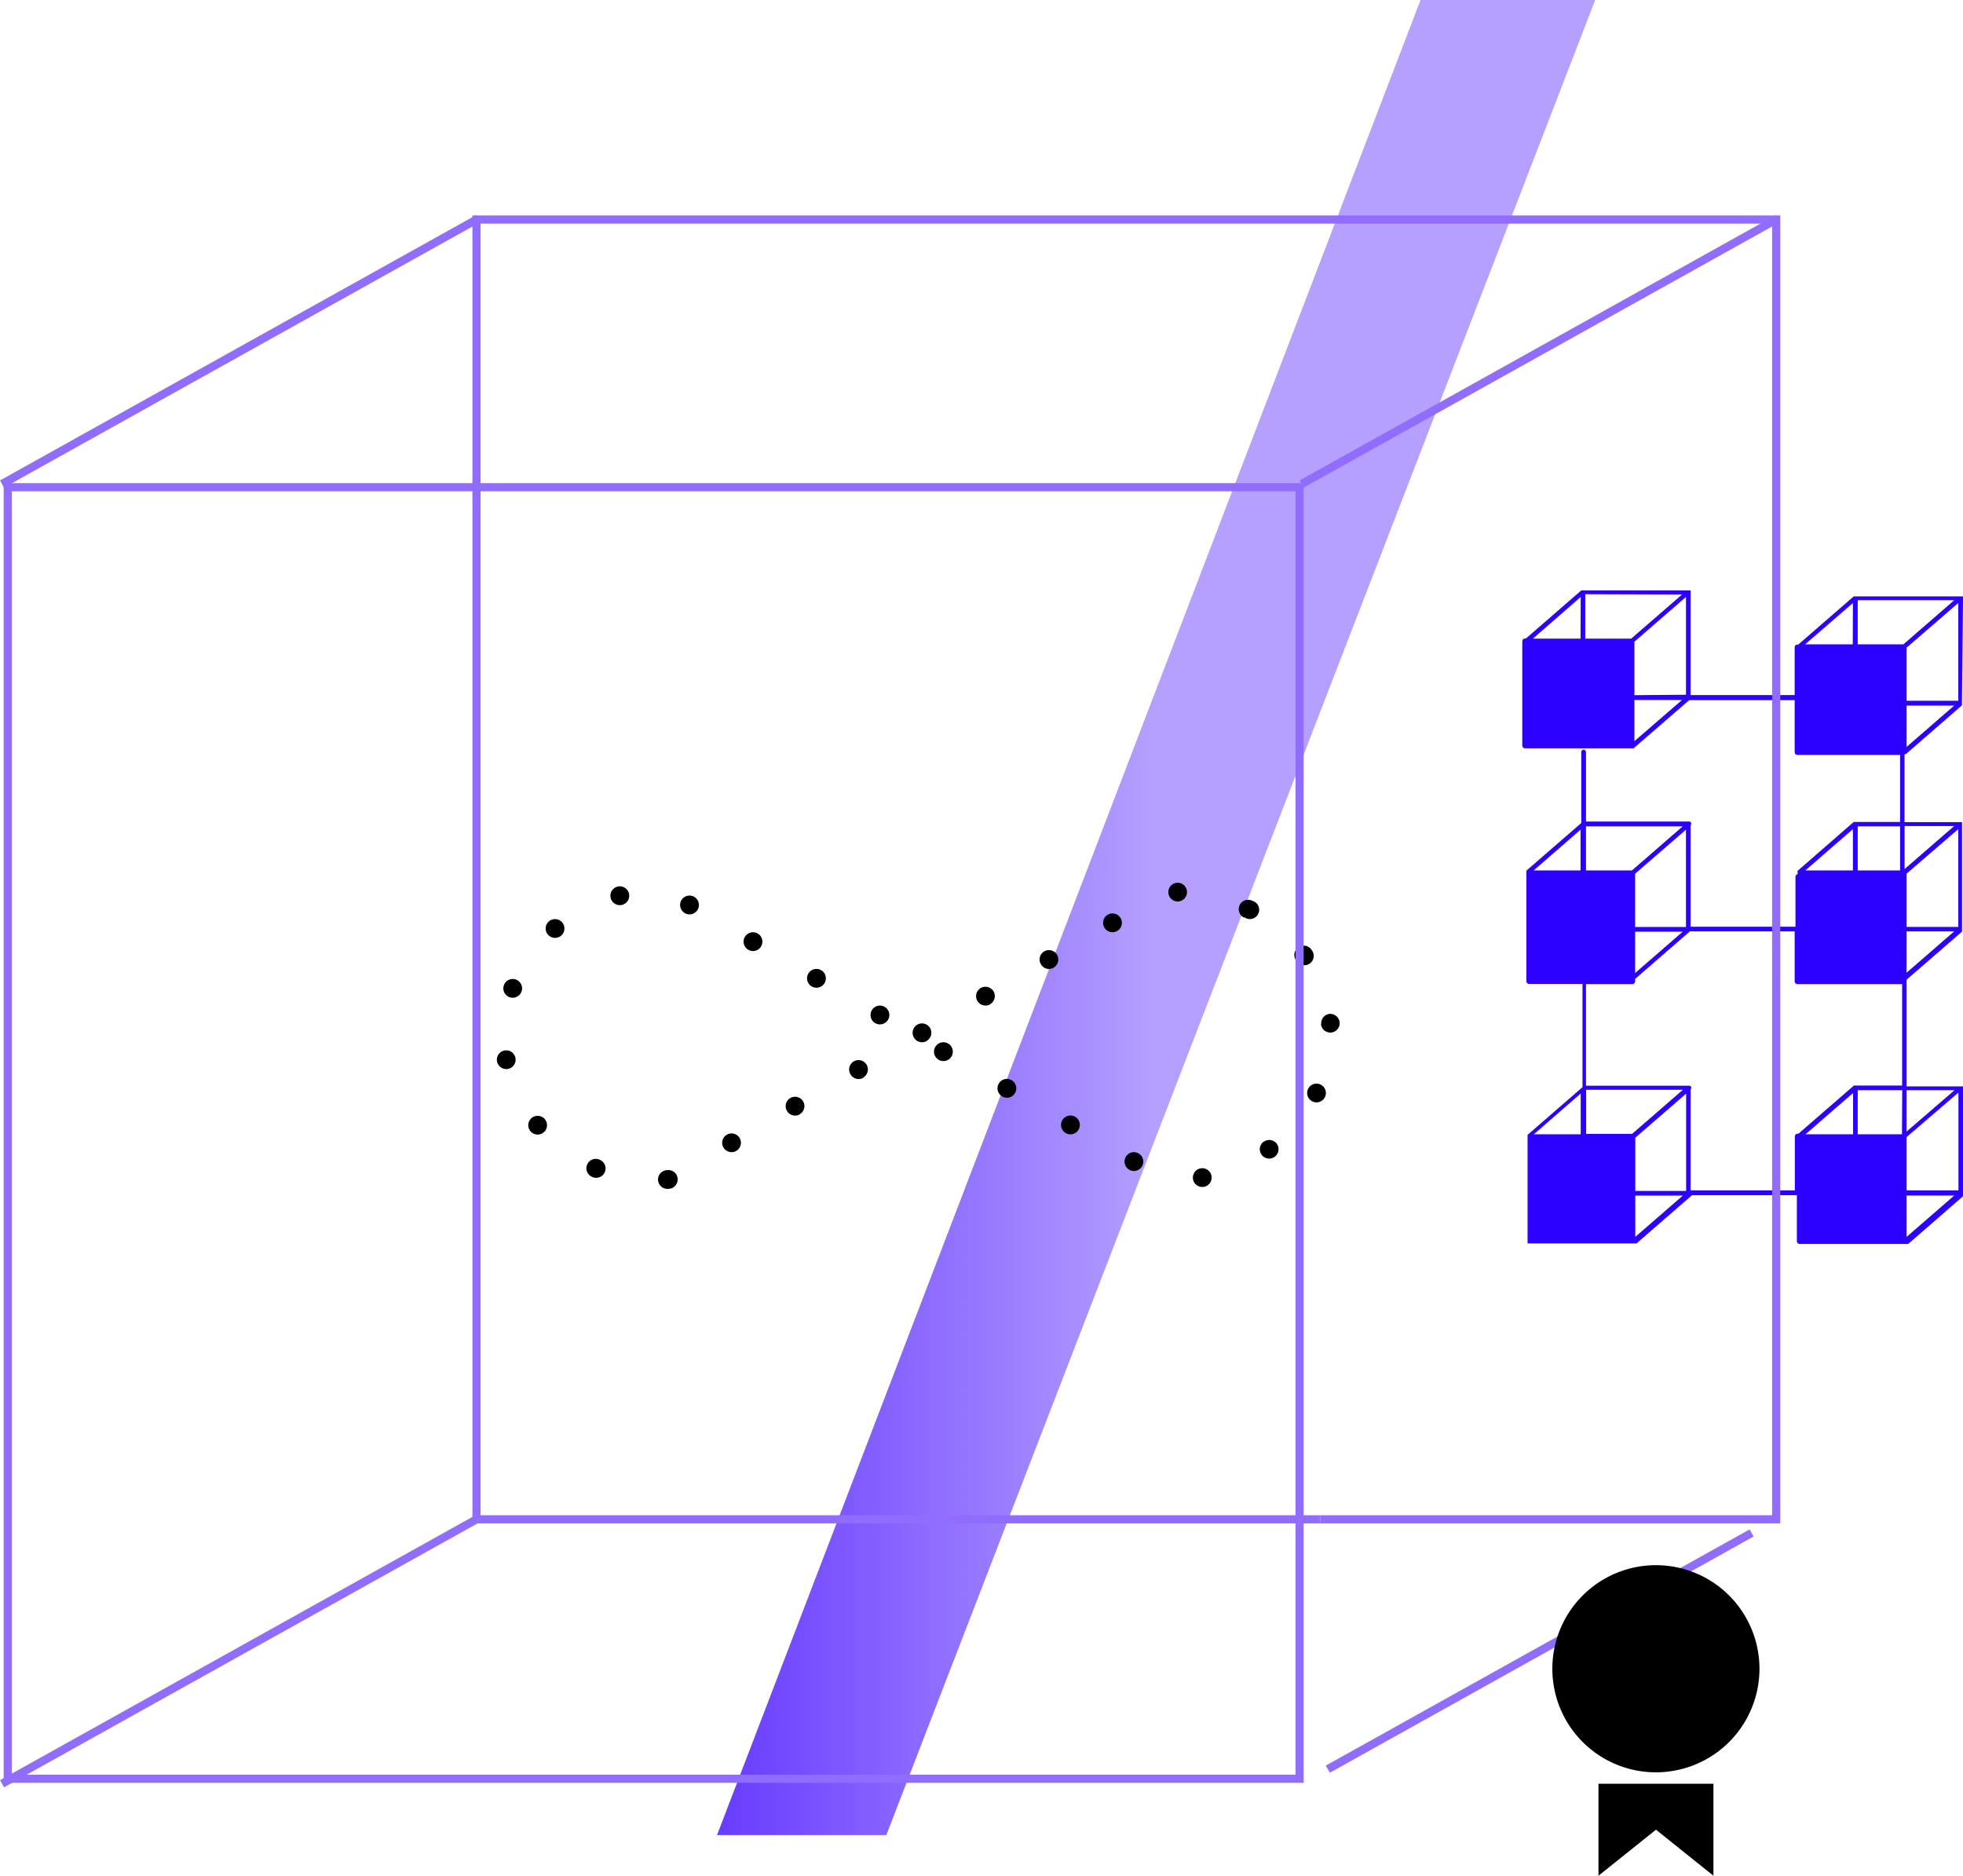 <svg xmlns="http://www.w3.org/2000/svg" xmlns:xlink="http://www.w3.org/1999/xlink" viewBox="0 0 240.92 230.19"><defs><style>.trustless-1{fill:url(#Indigo_172);}.trustless-2{fill:none;}.trustless-3{fill:#2d00ff;}.trustless-4{fill:#906dff;}</style><linearGradient id="Indigo_172" x1="87.99" y1="112.6" x2="195.78" y2="112.6" gradientUnits="userSpaceOnUse"><stop offset="0" stop-color="#683bff"/><stop offset="0.5" stop-color="#b5a0ff"/><stop offset="1" stop-color="#b5a0ff"/></linearGradient></defs><g id="Layer_2" data-name="Layer 2"><g id="Layer_1-2" data-name="Layer 1"><path class="trustless-1" d="M88,225.2,174.34,0h21.44l-87,225.2Z"/><polygon class="trustless-2" points="193.98 106.78 193.98 101.79 188.23 106.78 193.98 106.78"/><polygon class="trustless-2" points="200.68 114.3 200.68 119.37 206.52 114.3 200.68 114.3"/><polygon class="trustless-2" points="227.41 106.78 227.41 101.71 221.57 106.78 227.41 106.78"/><polygon class="trustless-2" points="200.68 107.55 200.68 113.73 206.92 113.73 206.92 101.79 200.68 107.19 200.68 107.55"/><polygon class="trustless-2" points="200.68 146.72 200.68 151.79 206.53 146.72 200.68 146.72"/><polygon class="trustless-2" points="193.98 139.2 193.98 134.21 188.23 139.2 193.98 139.2"/><polygon class="trustless-2" points="200.29 106.78 206.53 101.37 194.65 101.37 194.65 106.78 200.29 106.78"/><polygon class="trustless-2" points="200.05 78.33 200.2 78.33 206.44 72.92 194.56 72.92 194.56 78.33 200.05 78.33"/><polygon class="trustless-2" points="200.59 85.86 200.59 90.92 206.44 85.86 200.59 85.86"/><polygon class="trustless-2" points="193.98 78.33 193.98 73.26 188.14 78.33 193.98 78.33"/><polygon class="trustless-2" points="200.68 146.15 206.92 146.15 206.92 134.21 200.68 139.62 200.68 146.15"/><polygon class="trustless-2" points="234.02 113.73 240.34 113.73 240.34 101.71 234.02 107.19 234.02 113.73"/><polygon class="trustless-2" points="200.59 78.75 200.59 85.27 206.92 85.27 206.92 73.26 200.59 78.75"/><rect class="trustless-2" x="227.99" y="101.37" width="5.21" height="5.41"/><polygon class="trustless-2" points="234.02 85.56 234.02 85.56 234.02 85.56 234.02 86.02 240.34 86.02 240.34 74 234.02 79.48 234.02 85.56"/><polygon class="trustless-2" points="227.41 79.07 227.41 74 221.57 79.07 227.41 79.07"/><polygon class="trustless-2" points="239.86 101.37 233.77 101.37 233.77 106.65 239.86 101.37"/><polygon class="trustless-2" points="234.02 114.3 234.02 119.37 239.86 114.3 234.02 114.3"/><polygon class="trustless-2" points="233.48 79.07 233.63 79.07 239.86 73.66 227.99 73.66 227.99 79.07 233.48 79.07"/><polygon class="trustless-2" points="234.02 86.59 234.02 91.66 239.86 86.59 234.02 86.59"/><path class="trustless-2" d="M220.55,120.77l-.2-.09-.09-.2V114.3H207.4l-6.72,5.83v.35l-.08.2-.2.09h-5.75v12.45H207.2l.05,0a.27.27,0,0,1,.24.46v12.45h12.77v-6.67l.09-.2.2-.08h.15l6.81-5.91a.29.29,0,0,1,.1,0l.09,0h5.75V120.77Z"/><polygon class="trustless-2" points="234.02 146.72 234.02 151.79 239.86 146.72 234.02 146.72"/><rect class="trustless-2" x="227.99" y="133.79" width="5.46" height="5.41"/><polygon class="trustless-2" points="234.02 146.15 240.34 146.15 240.34 134.13 234.02 139.62 234.02 146.15"/><polygon class="trustless-2" points="194.65 139.2 200.29 139.2 206.53 133.79 194.65 133.79 194.65 139.2"/><polygon class="trustless-2" points="239.86 133.79 234.02 133.79 234.02 138.86 239.86 133.79"/><polygon class="trustless-2" points="227.41 139.2 227.41 134.13 221.57 139.2 227.41 139.2"/><path class="trustless-3" d="M240.92,73.37l0-.09s0-.07,0-.09h0l-.09,0s-.06,0-.1,0H227.7l-.09,0s-.07,0-.1,0l-6.81,5.91h-.15l-.2.08-.09.2v5.92H207.49V72.64l0-.1s0-.07,0-.09h0l-.1,0s-.06,0-.1,0H194.27l-.09,0a.38.38,0,0,0-.1,0l-6.81,5.91h-.15l-.2.08-.09.21V91.55l.09.2.2.08h13.19l.09,0s.07,0,.09,0l6.83-5.91h12.94v6.44l.09.2.2.08H233.2v8.23h-5.5l-.09,0s-.07,0-.1,0l-6.89,6h0l0,.09s0,.07,0,.1h0v.22l-.17.07-.09.2v6.18H207.49V101.28a.29.29,0,0,0,0-.39.27.27,0,0,0-.26-.07l-.05,0H194.65V92.29a.29.29,0,0,0-.58,0h0v8.59h0l0,.12-6.74,5.85h0l0,.09s0,.07,0,.1h0v13.42l.08.2.2.09h6.61V133.3h0l0,.12-6.74,5.85h0l0,.1s0,.06,0,.09h0v12.94l0,.09s0,.07,0,.1h0l.09,0a.26.26,0,0,0,.1,0h13l.09,0s.07,0,.09,0l6.82-5.92h12.86v5.7l.09.2.2.09h13.19l.09,0s.07,0,.09,0l6.9-6h0l0-.09a.26.26,0,0,0,0-.1h0V133.51l0-.1s0-.07,0-.09h0l-.09,0s-.06,0-.1,0H234v-13.1l6.8-5.89h0l0-.1a.18.18,0,0,0,0-.09h0V101.08l0-.09a.38.38,0,0,0,0-.1h0l-.09,0s-.06,0-.1,0h-6.87V92.56l.06,0s.07,0,.09,0l6.9-6h0l0-.1a.18.18,0,0,0,0-.09h0Zm-46.94,5h-5.84L194,73.26Zm6.61,7.53h5.85l-5.85,5.06Zm0-.59V78.75l6.33-5.49v12Zm5.85-12.35-6.24,5.41h-5.64V72.92Zm26.76,28.45v5.41H228v-5.41Zm7.14.34v12H234v-6.54Zm-12.93,5.07h-5.84l5.84-5.07Zm-20.49-5v11.94h-6.24v-6.54Zm-12.94,5h-5.75l5.75-5Zm6.7,7.52h5.84l-5.84,5.07Zm5.84-12.93-6.23,5.41h-5.64v-5.41ZM194,139.2h-5.75l5.75-5Zm6.7,7.52h5.84l-5.84,5.07Zm6.24-.57h-6.24v-6.53l6.24-5.41Zm-6.63-7h-5.64v-5.41h11.87Zm40.05-5.07v12H234v-6.54ZM234,146.72h5.84L234,151.79Zm-.57-7.52H228v-5.41h5.46Zm-6,0h-5.84l5.84-5.07Zm12.45-5.41L234,138.86v-5.07Zm-12.16-.57-.09,0a.29.29,0,0,0-.1,0l-6.81,5.91h-.15l-.2.08-.09.2v6.67H207.49V133.7a.27.27,0,0,0-.24-.46l-.05,0H194.65V120.77h5.75l.2-.09.08-.2v-.35l6.72-5.83h12.86v6.18l.09.2.2.09h12.9v12.45ZM234,114.3h5.84L234,119.37Zm5.84-12.93-6.09,5.28v-5.28Zm-12.45-22.3h-5.84L227.41,74ZM240.34,74V86H234v-.46h0V79.48ZM234,86.59h5.84L234,91.66Zm5.84-12.93-6.23,5.41H228V73.66Z"/><path d="M82.6,145.74h0a1.17,1.17,0,0,0,.42-1.58,1.15,1.15,0,1,0-.42,1.58Zm-.55.15h0a1.15,1.15,0,0,0-.2-2.29h0a1.15,1.15,0,1,0,.2,2.29Zm-9.35-1.45h0a1.15,1.15,0,1,0,.89-2.12h0a1.15,1.15,0,1,0-.89,2.12Zm-7.6-5.62h0a1.15,1.15,0,1,0,1.77-1.47h0a1.15,1.15,0,0,0-1.77,1.47ZM61,130.26h0a1.16,1.16,0,0,0,1.34.92,1.15,1.15,0,1,0-1.34-.92Zm.89-9.47h0a1.15,1.15,0,1,0,2.14.82h0a1.15,1.15,0,0,0-2.14-.82Zm5.48-7.72h0a1.15,1.15,0,0,0,1.5,1.75h0a1.15,1.15,0,0,0-1.5-1.75Zm8.44-4.27h0a1.15,1.15,0,0,0,.52,2.25h0a1.15,1.15,0,0,0-.52-2.25Zm9.39,1.26h0a1.16,1.16,0,0,0-1.58.42,1.17,1.17,0,0,0,.43,1.58,1.15,1.15,0,0,0,1.15-2Zm7.79,4.5h0a1.15,1.15,0,1,0-1.15,2h0a1.15,1.15,0,0,0,1.15-2Zm7.79,4.5h0a1.15,1.15,0,1,0-1.15,2h0a1.15,1.15,0,0,0,1.15-2Zm7.79,4.5h0a1.15,1.15,0,1,0-1.15,2h0a1.15,1.15,0,0,0,1.15-2Zm7.79,4.5h0a1.15,1.15,0,1,0-1.15,2h0a1.15,1.15,0,0,0,1.15-2Zm7.8,4.5h0a1.15,1.15,0,1,0-1.16,2h0a1.15,1.15,0,1,0,1.15-2Zm7.79,4.49h0a1.15,1.15,0,1,0-1.15,2,1.15,1.15,0,0,0,1.15-2Zm7.79,4.5h0a1.14,1.14,0,0,0-1.57.42,1.16,1.16,0,0,0,.42,1.58h0a1.15,1.15,0,1,0,1.15-2Zm7.62,1.83h0a1.15,1.15,0,0,0,.39,2.27h0a1.15,1.15,0,1,0-.39-2.27Zm7.72-3.27h0a1.15,1.15,0,1,0,1.61.24A1.15,1.15,0,0,0,155.11,140.11Zm5.42-6.38h0a1.15,1.15,0,0,0,2.06,1,1.15,1.15,0,1,0-2.06-1Zm1.62-8.1h0a1.15,1.15,0,1,0,2.29-.2h0a1.15,1.15,0,0,0-1.25-1,1.14,1.14,0,0,0-1,1.24Zm-3-7.7h0a1.15,1.15,0,1,0,1.85-1.36h0a1.15,1.15,0,1,0-1.85,1.36Zm-6.42-5.38h0a1.14,1.14,0,1,0,1-2h0a1.15,1.15,0,0,0-1.55.51,1.16,1.16,0,0,0,.52,1.55Zm-8.17-1.92h0a1.15,1.15,0,0,0,1.15-1.15,1.14,1.14,0,0,0-1.14-1.15h0a1.15,1.15,0,1,0,0,2.3Zm-7.42,3.62h0a1.15,1.15,0,0,0-1.15-2,1.15,1.15,0,0,0,1.15,2Zm-7.79,4.49h0a1.15,1.15,0,1,0-1.58-.42A1.15,1.15,0,0,0,129.35,118.74Zm-7.8,4.5h0a1.15,1.15,0,1,0-1.57-.42A1.16,1.16,0,0,0,121.55,123.24Zm-7.79,4.5h0a1.15,1.15,0,1,0-1.57-.42A1.15,1.15,0,0,0,113.76,127.74Zm-7.79,4.5h0a1.15,1.15,0,1,0-1.57-.42A1.15,1.15,0,0,0,106,132.24Zm-7.79,4.5h0a1.15,1.15,0,1,0-1.57-.42A1.15,1.15,0,0,0,98.18,136.74Zm-7.79,4.5h0a1.15,1.15,0,0,0,.42-1.57,1.15,1.15,0,1,0-.42,1.57Z"/><polyline class="trustless-4" points="163.21 217.55 215.22 188.56 214.73 187.69 162.72 216.67"/><polyline class="trustless-4" points="159.99 59.84 218.43 27.27 217.95 26.39 159.5 58.96"/><polyline class="trustless-4" points="0.49 59.84 58.93 27.27 58.44 26.39 0 58.96"/><polyline class="trustless-4" points="0.49 219.34 58.93 186.77 58.45 185.89 0.01 218.46"/><polygon class="trustless-4" points="57.98 59.47 57.98 186.95 162.05 186.95 162.05 185.95 58.98 185.95 58.98 59.47 57.98 59.47 57.98 59.47"/><polygon class="trustless-4" points="162.05 186.95 218.49 186.95 218.49 26.44 57.98 26.44 57.98 59.47 58.98 59.47 58.98 27.44 217.49 27.44 217.49 185.95 162.05 185.95 162.05 186.95 162.05 186.95"/><path class="trustless-4" d="M159,60.29v157.5H1.45V60.29H159m1-1H.45v159.5H160Z"/><path d="M203.24,192.08a12.71,12.71,0,1,0,12.7,12.7A12.71,12.71,0,0,0,203.24,192.08Z"/><polygon points="196.18 230.19 203.24 224.54 210.29 230.19 210.29 218.9 196.18 218.9 196.18 230.19"/></g></g></svg>